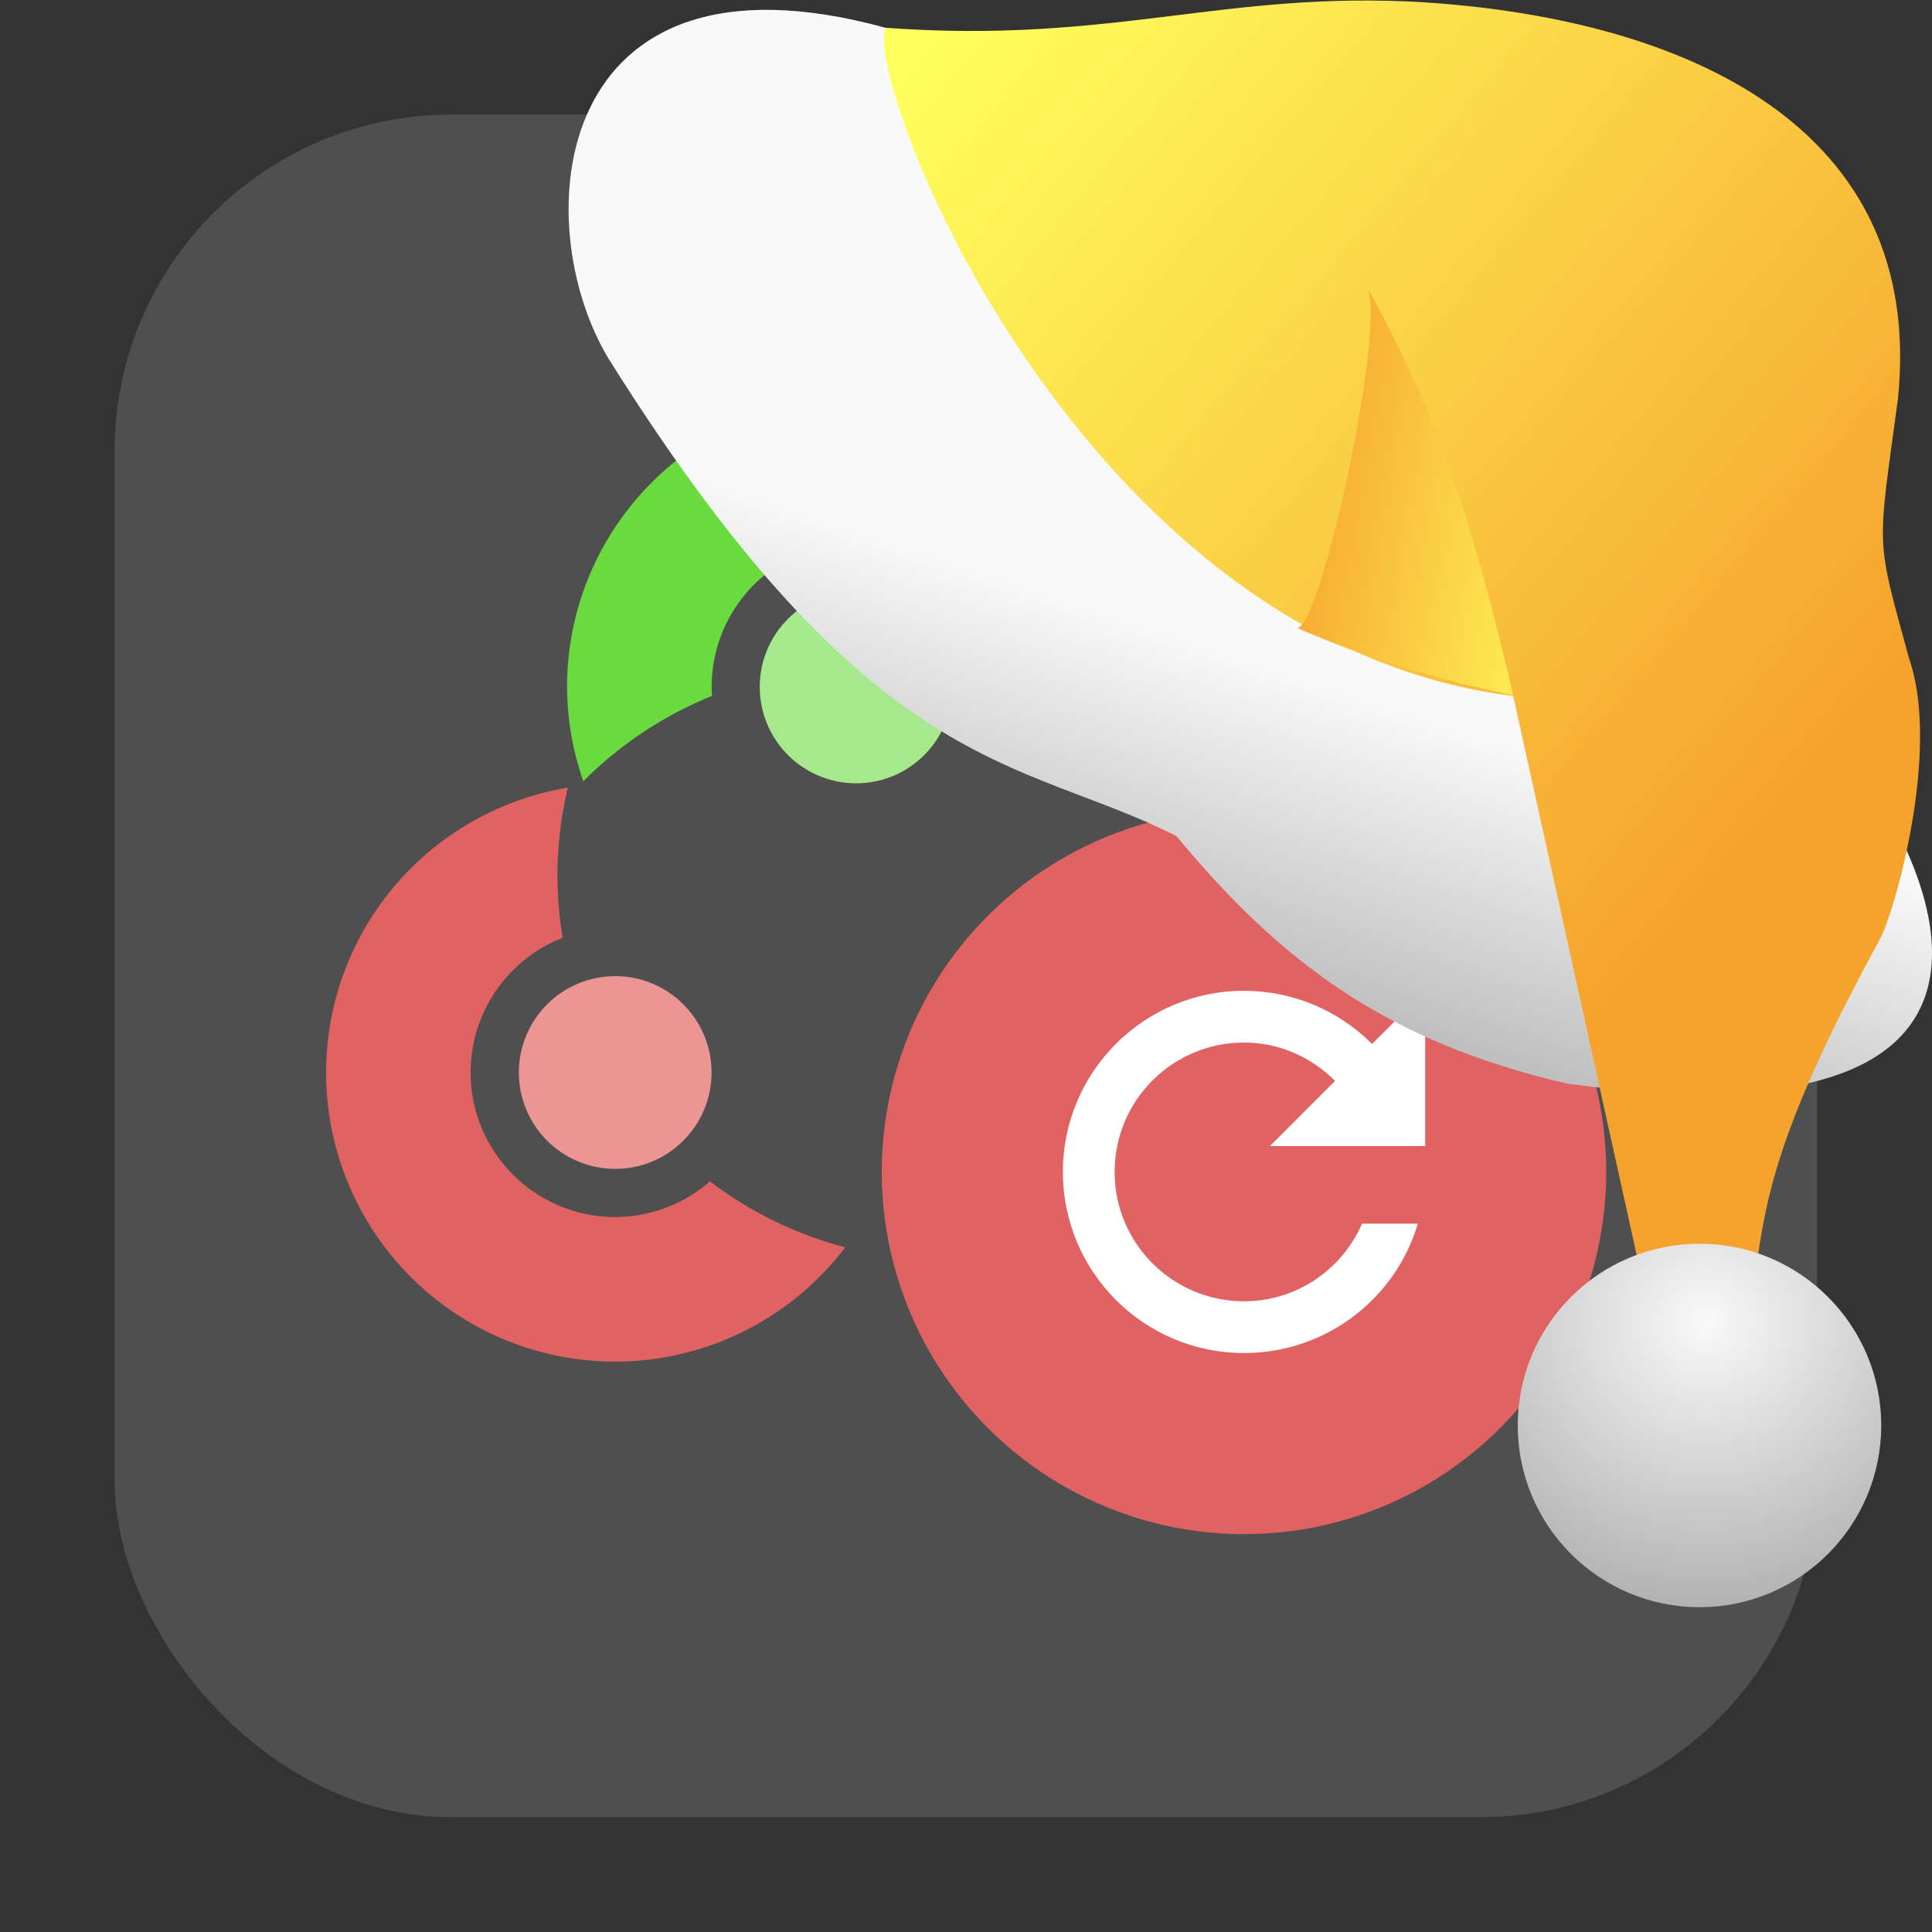 <svg viewBox="0 0 32 32" xmlns="http://www.w3.org/2000/svg" xmlns:xlink="http://www.w3.org/1999/xlink"><rect x="0" y="0" width="32" height="32" fill="#333333" stroke="none"/><linearGradient id="a" gradientUnits="userSpaceOnUse" x1="-23.24" x2="-28.704" xlink:href="#c" y1="-185.08" y2="-186.05"/><linearGradient id="b" gradientUnits="userSpaceOnUse" x1="-34.914" x2="-20.469" xlink:href="#c" y1="-193.53" y2="-181.36"/><linearGradient id="c"><stop offset="0" stop-color="#ffff5e"/><stop offset="1" stop-color="#f6a32d"/></linearGradient><linearGradient id="d"><stop offset="0" stop-color="#f9f9f9"/><stop offset="1" stop-color="#999"/></linearGradient><linearGradient id="e" gradientUnits="userSpaceOnUse" x1="-33.14" x2="-35.775" xlink:href="#d" y1="-185.13" y2="-177.2"/><radialGradient id="f" cx="-176.59" cy="-120.91" gradientTransform="matrix(2.211 .057 -.055 2.125 362.18 94.22)" gradientUnits="userSpaceOnUse" r="3.01" xlink:href="#d"/><rect fill="#4f4f4f" fill-rule="evenodd" height="28.2" rx="5.575" width="28.2" x="1.898" y="1.898"/><g transform="translate(49.44 1.536)"><path d="m-40.035 11.51a4.789 4.789 0 0 0 -4.004 4.718 4.789 4.789 0 0 0 4.789 4.789 4.789 4.789 0 0 0 3.81-1.893 6.386 6.386 0 0 1 -2.241-1.093 2.395 2.395 0 0 1 -1.569.591 2.395 2.395 0 0 1 -2.395-2.395 2.395 2.395 0 0 1 1.525-2.231 6.386 6.386 0 0 1 -.087-1.042 6.386 6.386 0 0 1  .172-1.445" fill="#e16262"/><path d="m-35.259 5.053a4.789 4.789 0 0 0 -4.789 4.789 4.789 4.789 0 0 0  .27 1.562 6.386 6.386 0 0 1 2.133-1.414 2.395 2.395 0 0 1 -.008-.148 2.395 2.395 0 0 1 2.395-2.395 2.395 2.395 0 0 1 2.395 2.395 2.395 2.395 0 0 1 -.008.15 6.386 6.386 0 0 1 2.135 1.411 4.789 4.789 0 0 0  .268-1.561 4.789 4.789 0 0 0 -4.789-4.789" fill="#69db3e"/><circle cx="-35.26" cy="9.842" fill="#a5e98c" r="1.596"/><circle cx="-39.25" cy="16.228" fill="#eb9595" r="1.596"/><g fill="#fff"><circle cx="-28.873" cy="16.228" r="3.193"/><path d="m-30.469 17.03h3.193v3.193h-3.193z"/><path d="m-30.469 21.02h3.193v.798h-3.193z"/></g><g stroke-width="1.333" transform="matrix(.75 0 0 .75 -20.23 1.493)"><circle cx="-11.474" cy="21.842" fill="#e16262" r="8"/><path d="m-11.474 17.842c-2.209 0-4 1.791-4 4s1.791 4 4 4c1.814 0 3.349-1.202 3.839-2.857h-1.232c-.442 1.01-1.438 1.714-2.607 1.714-1.578 0-2.857-1.279-2.857-2.857s1.279-2.857 2.857-2.857c.789 0 1.495.329 2.01.848l-1.437 1.438h3.429v-3.428l-1.173 1.173c-.725-.723-1.722-1.173-2.827-1.173" fill="#fff"/></g></g><g transform="translate(49.877 194.68)"><path d="m-35.21-194.22c-5.577-1.531-5.951 3.24-4.58 5.493 4.381 6.983 6.796 6.577 9.398 7.895 1.712 2.064 3.451 3.4 6.469 4.1 11.69 1.559 3.242-8.417.92-8.649-5.065.012-7.547-6.123-12.206-8.838" fill="url(#e)"/><path d="m-35.21-194.22c3.76.276 5.616-.626 8.93-.421 4.319.283 8.307 2.053 7.838 6.574-.347 2.567-.37 2.25.186 4.296.532 1.535-.252 4.232-.487 4.654-2.715 4.963-1.536 4.965-2.656 7.742l-.906-.418-2.508-11.358c-7.177-.909-10.754-10.11-10.398-11.07" fill="url(#b)"/><path d="m-28.419-184.29c.362.274 1.553-5.105 1.172-5.653 1.379 2.44 1.919 4.616 2.435 6.783-1.276-.283-2.289-.554-3.607-1.13" fill="url(#a)"/><circle cx="-21.728" cy="-171.07" fill="url(#f)" r="3.01"/></g></svg>